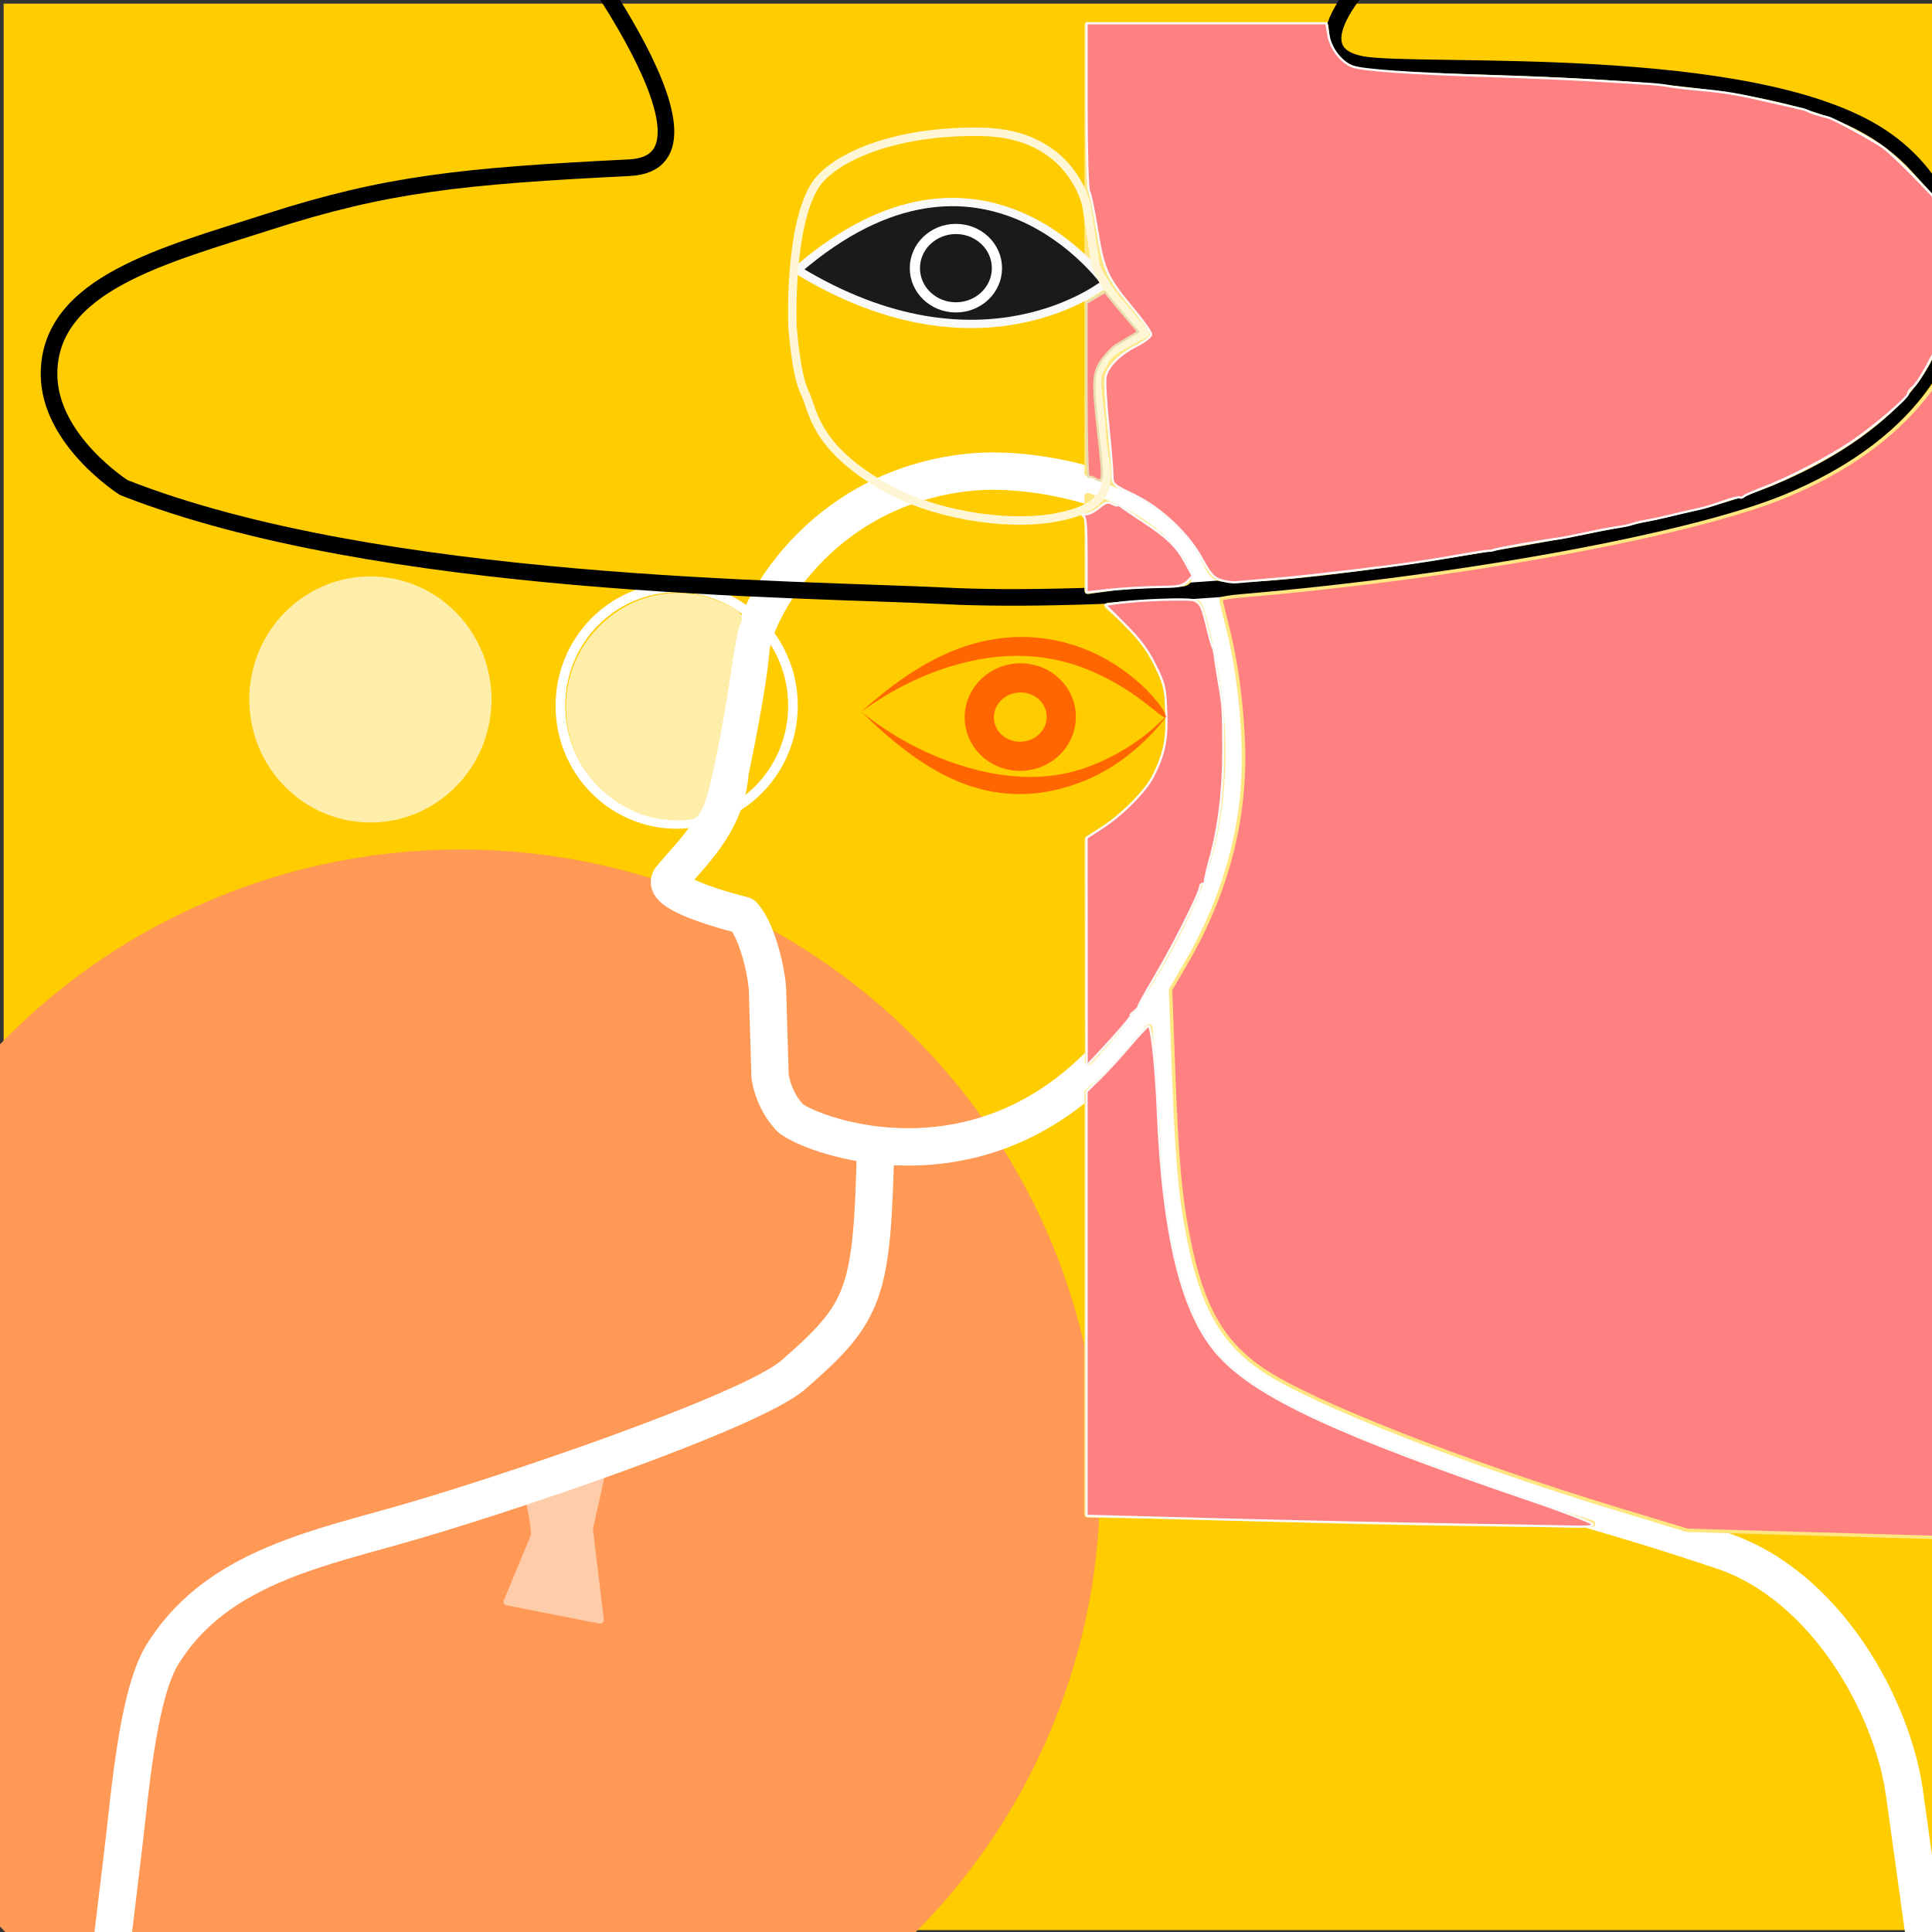 <?xml version="1.0" encoding="UTF-8" standalone="no"?>
<!-- Created with Inkscape (http://www.inkscape.org/) -->

<svg
   width="200"
   height="200"
   viewBox="0 0 52.917 52.917"
   version="1.1"
   id="svg1"
   inkscape:version="1.4.2 (ebf0e940d0, 2025-05-08)"
   sodipodi:docname="drawing.svg"
   xmlns:inkscape="http://www.inkscape.org/namespaces/inkscape"
   xmlns:sodipodi="http://sodipodi.sourceforge.net/DTD/sodipodi-0.dtd"
   xmlns="http://www.w3.org/2000/svg"
   xmlns:svg="http://www.w3.org/2000/svg">
  <rect x="0" y="0" width="52.917" height="52.917" fill="#333333" stroke="none"/>
  <sodipodi:namedview
     id="namedview1"
     pagecolor="#ffffff"
     bordercolor="#000000"
     borderopacity="0.25"
     inkscape:showpageshadow="2"
     inkscape:pageopacity="0.0"
     inkscape:pagecheckerboard="0"
     inkscape:deskcolor="#d1d1d1"
     inkscape:document-units="mm"
     inkscape:zoom="2.647615"
     inkscape:cx="110.47679"
     inkscape:cy="6.9874208"
     inkscape:window-width="1704"
     inkscape:window-height="996"
     inkscape:window-x="0"
     inkscape:window-y="0"
     inkscape:window-maximized="1"
     inkscape:current-layer="layer1"
     showguides="true" />
  <defs
     id="defs1">
    <inkscape:path-effect
       effect="powerstroke"
       message=""
       id="path-effect3"
       is_visible="true"
       lpeversion="1.3"
       scale_width="1"
       interpolator_type="CentripetalCatmullRom"
       interpolator_beta="0.2"
       start_linecap_type="zerowidth"
       end_linecap_type="zerowidth"
       offset_points="0.207,-0.13 | 1.55,-0.268 | 2.784,-0.214"
       linejoin_type="round"
       miter_limit="4"
       not_jump="false"
       sort_points="true" />
    <inkscape:path-effect
       effect="powerstroke"
       message=""
       id="path-effect14"
       is_visible="true"
       lpeversion="1.3"
       scale_width="1"
       interpolator_type="CentripetalCatmullRom"
       interpolator_beta="0.2"
       start_linecap_type="zerowidth"
       end_linecap_type="zerowidth"
       offset_points="0.2,0.1 | 1.5,0.1 | 2.8,0.1"
       linejoin_type="round"
       miter_limit="4"
       not_jump="false"
       sort_points="true" />
    <inkscape:path-effect
       effect="powerstroke"
       message=""
       id="path-effect2"
       is_visible="true"
       lpeversion="1.3"
       scale_width="0.2"
       interpolator_type="CentripetalCatmullRom"
       interpolator_beta="0.2"
       start_linecap_type="zerowidth"
       end_linecap_type="zerowidth"
       offset_points="0.208,0.763 | 0.503,0.541 | 0.802,0.145"
       linejoin_type="round"
       miter_limit="4"
       not_jump="false"
       sort_points="true" />
    <inkscape:path-effect
       effect="powerstroke"
       message=""
       id="path-effect1"
       is_visible="true"
       lpeversion="1.3"
       scale_width="1"
       interpolator_type="CentripetalCatmullRom"
       interpolator_beta="0.2"
       start_linecap_type="zerowidth"
       end_linecap_type="zerowidth"
       offset_points="0.202,0.981 | 2.49,0.245 | 4.86,0.42 | 11.005,0.512 | 17.2,0.231 | 19.5,0.342 | 21.869,0.411"
       linejoin_type="round"
       miter_limit="4"
       not_jump="false"
       sort_points="true" />
    <inkscape:path-effect
       effect="powerstroke"
       message=""
       id="path-effect2-2"
       is_visible="true"
       lpeversion="1.3"
       scale_width="1"
       interpolator_type="CentripetalCatmullRom"
       interpolator_beta="0.2"
       start_linecap_type="zerowidth"
       end_linecap_type="zerowidth"
       offset_points="0.2,0.4 | 0.5,0.4 | 0.802,0.145"
       linejoin_type="round"
       miter_limit="4"
       not_jump="false"
       sort_points="true" />
    <inkscape:path-effect
       effect="powerstroke"
       message=""
       id="path-effect2-9"
       is_visible="true"
       lpeversion="1.3"
       scale_width="0.2"
       interpolator_type="CentripetalCatmullRom"
       interpolator_beta="0.2"
       start_linecap_type="zerowidth"
       end_linecap_type="zerowidth"
       offset_points="0.204,0.756 | 0.515,0.885 | 0.829,0.447"
       linejoin_type="round"
       miter_limit="4"
       not_jump="false"
       sort_points="true" />
  </defs>
  <g
     inkscape:label="Layer 1"
     inkscape:groupmode="layer"
     id="layer1">
    <rect
       style="fill:#ffcc00;stroke-width:0.265"
       id="rect1"
       width="52.864"
       height="52.764"
       x="0.1"
       y="0.1" />
    <ellipse
       style="fill:#ff9955;stroke:#ff9955;stroke-width:0.379;stroke-linecap:round;stroke-linejoin:round;stroke-dasharray:none;stroke-opacity:1;paint-order:normal"
       id="path53"
       cx="12.616"
       cy="40.686"
       rx="17.323"
       ry="17.23" />
    <g
       id="SVGRepo_bgCarrier"
       stroke-width="0"
       transform="matrix(0.265,0,0,0.265,49.212,5.556)" />
    <g
       id="SVGRepo_tracerCarrier"
       stroke-linecap="round"
       stroke-linejoin="round"
       transform="matrix(0.265,0,0,0.265,49.212,5.556)" />
    <ellipse
       style="fill:#ffeeaa;stroke:#ffeeaa;stroke-width:0.264;stroke-dasharray:none;stroke-opacity:1;paint-order:normal"
       id="path2"
       cx="10.145"
       cy="19.158"
       rx="3.185"
       ry="3.238" />
    <path
       style="fill:#ffccaa;stroke:#ffccaa;stroke-width:0.2;stroke-linecap:round;stroke-linejoin:round;stroke-dasharray:none"
       d="m 14.44,40.823 c 0.25,1.099 0.2,1.249 0.2,1.249 l -0.749,1.799 2.548,0.5 -0.3,-2.498 0.4,-1.799 z"
       id="path15" />
    <ellipse
       style="fill:none;stroke:#ffffff;stroke-width:0.264;stroke-dasharray:none;stroke-opacity:1;paint-order:normal"
       id="path2-3"
       cx="18.534"
       cy="19.329"
       rx="3.185"
       ry="3.238" />
    <path
       id="central-figure"
       style="fill:none;fill-rule:nonzero;stroke:#ffffff;stroke-width:1.023;stroke-linecap:round;stroke-linejoin:round;stroke-dasharray:none;stroke-opacity:1;paint-order:normal"
       d="m 31.773,27.239 c 0.102,4.057 0.06,8.524 2.218,10.172 1.066,0.814 2.396,1.43 6.351,2.862 3.491,1.264 3.003,0.928 6.821,2.198 2.849,0.948 4.672,4.272 5.001,6.645 l 0.632,4.555 M 18.372,24.061 c -0.353,0.447 1.979,1.007 1.979,1.007 0.422,0.462 0.661,1.656 0.671,2.067 0.015,0.6 0.071,2.35 0.071,2.35 0,0 0.071,0.618 0.53,1.113 0.443,0.477 6.501,2.897 10.246,-3.816 0.353,-0.707 1.519,-2.191 1.837,-5.052 0.197,-1.774 -0.212,-6.021 -1.842,-7.425 -1.188,-1.023 -3.71,-1.533 -5.295,-1.372 -4.169,0.424 -5.936,3.886 -6.006,4.876 -0.071,0.989 -0.565,3.321 -0.565,3.321 -0.097,1.441 -1.138,2.315 -1.625,2.933 z m 5.611,7.318 c -0.097,4.057 -0.269,4.553 -2.261,6.282 -1.16,1.007 -8.07,3.353 -10.98,4.161 -2.455,0.682 -4.932,1.286 -6.296,3.498 -0.669,1.086 -0.888,3.799 -1.049,5.147 l -0.3,2.498"
       sodipodi:nodetypes="csssscscscscsssscsscssssc" />
    <path
       style="fill:none;stroke:#000000;stroke-width:0.455;stroke-linecap:round;stroke-linejoin:round;stroke-dasharray:none;stroke-opacity:1;paint-order:normal"
       d="m 3.392,13.355 c 6.996,2.756 18.479,2.762 22.542,2.968 3.61,0.183 12.562,-0.214 20.704,-2.261 C 54.621,12.055 55.047,6.077 51.513,3.745 47.98,1.413 38.865,2.049 37.31,1.767 35.199,1.383 37.946,-1.131 37.946,-1.131 L 14.981,-2.473 c 0,0 5.445,6.908 2.261,7.066 -4.567,0.227 -6.654,0.44 -9.893,1.484 -2.832,0.912 -6.006,1.696 -6.006,4.169 -1e-7,1.811 2.049,3.109 2.049,3.109 z"
       id="hat-outline"
       sodipodi:nodetypes="cssssccsssc" />
    <path
       style="fill:none;stroke:none;stroke-width:0.395;stroke-linecap:round;stroke-linejoin:round;stroke-dasharray:none;stroke-opacity:1;paint-order:normal"
       d="M 29.487,0.518 V 41.643 L 54.785,42.307 55.38,41.892 55.157,0.02 Z"
       id="path6" />
    <path
       style="fill:#ff8080;stroke:#ffe680;stroke-width:0.358;stroke-linecap:round;stroke-linejoin:round;stroke-dasharray:none;stroke-opacity:1;paint-order:normal"
       d="m 185.883,158.501 -11.484,-0.329 -7.144,-2.166 C 151.315,151.172 135.453,144.944 130.518,141.581 c -4.186,-2.852 -6.262,-6.507 -7.646,-13.457 -0.908,-4.563 -1.231,-8.157 -1.583,-17.62 l -0.305,-8.213 1.524,-2.605 c 4.326,-7.395 6.337,-15.15 5.991,-23.101 -0.188,-4.312 -0.744,-8.32 -1.653,-11.902 -0.359,-1.417 -0.654,-2.653 -0.654,-2.746 0,-0.093 0.931,-0.249 2.07,-0.346 22.76,-1.939 46.599,-6.313 56.312,-10.331 6.231,-2.578 11.124,-6.077 14.479,-10.355 l 1.118,-1.426 V 99.194 158.909 l -1.402,-0.04 c -0.771,-0.022 -6.57,-0.187 -12.886,-0.368 z"
       id="path7"
       transform="scale(0.265)"
       sodipodi:nodetypes="ccsssscssssssscccssc" />
    <path
       style="fill:#ffe680;stroke:#ffe680;stroke-width:0.717;stroke-linecap:round;stroke-linejoin:round;stroke-dasharray:none;stroke-opacity:1;paint-order:normal"
       d="m 124.451,57.676 c -1.361,-3.019 -4.827,-6.01 -8.706,-7.514 l -3.307,-1.282 V 25.775 2.671 h 12.25 12.25 l 0.169,1.416 c 0.094,0.784 0.823,1.902 1.635,2.506 1.349,1.003 2.583,1.123 15.49,1.513 26.527,0.8 37.02,3.2 43.103,9.855 l 2.703,2.957 v 7.597 c 0,7.429 -0.034,7.651 -1.517,9.99 -3.586,5.655 -12.182,10.952 -21.985,13.547 -12.863,3.405 -40.214,7.747 -48.927,7.768 -2.041,0.005 -2.255,-0.14 -3.158,-2.143 z"
       id="path8"
       transform="scale(0.265)" />
    <path
       style="fill:#ffe680;stroke:#ffe680;stroke-width:0.717;stroke-linecap:round;stroke-linejoin:round;stroke-dasharray:none;stroke-opacity:1;paint-order:normal"
       d="m 112.461,98.283 -0.021,-11.484 2.334,-1.474 c 5.764,-3.641 7.824,-10.835 4.827,-16.85 -0.761,-1.527 -2.215,-3.462 -3.232,-4.3 l -1.848,-1.523 4.434,-0.309 c 2.438,-0.17 4.626,-0.121 4.86,0.108 0.235,0.229 0.92,2.797 1.522,5.706 1.572,7.59 1.214,15.824 -0.961,22.115 -1.815,5.248 -6.57,13.61 -9.72,17.092 l -2.174,2.404 z"
       id="path9"
       transform="scale(0.265)" />
    <path
       style="fill:#ffe680;stroke:#ffe680;stroke-width:0.717;stroke-linecap:round;stroke-linejoin:round;stroke-dasharray:none;stroke-opacity:1;paint-order:normal"
       d="m 112.438,56.171 v -4.867 l 1.317,0.501 c 4.519,1.718 8.31,4.898 9.004,7.553 0.231,0.885 -0.065,1.001 -2.552,1.001 -1.547,0 -3.928,0.153 -5.291,0.34 l -2.478,0.34 z"
       id="path10"
       transform="scale(0.265)" />
    <path
       style="fill:#ffe680;stroke:#ffe680;stroke-width:0.717;stroke-linecap:round;stroke-linejoin:round;stroke-dasharray:none;stroke-opacity:1;paint-order:normal"
       d="m 134.605,157.009 c -6.463,-0.203 -14.095,-0.4 -16.959,-0.437 l -5.208,-0.068 V 134.701 112.897 l 1.202,-1.05 c 0.661,-0.578 2.082,-2.082 3.158,-3.343 l 1.956,-2.292 0.293,3.38 c 0.161,1.859 0.42,5.962 0.576,9.119 0.496,10.07 2.841,18.198 6.313,21.879 1.935,2.052 6.765,5.037 11.208,6.928 4.884,2.078 16.99,6.581 22.833,8.492 l 4.54,1.485 -9.08,-0.059 c -4.994,-0.032 -14.369,-0.225 -20.832,-0.428 z"
       id="path11"
       transform="scale(0.265)" />
    <g
       id="g49">
      <path
         id="path33-0"
         style="fill:#1a1a1a;stroke:#f9f9f9;stroke-width:0.228;stroke-linecap:round;stroke-linejoin:round;stroke-dasharray:none;stroke-opacity:1;paint-order:normal"
         d="m 21.84,7.394 c 5.075,-4.388 8.442,0.364 8.442,0.364 0,0 -3.367,2.735 -8.442,-0.364 z"
         sodipodi:nodetypes="ccc" />
      <ellipse
         style="fill:none;stroke:#ffffff;stroke-width:0.279;stroke-linecap:round;stroke-linejoin:round;stroke-dasharray:none;stroke-opacity:1;paint-order:normal"
         id="path33"
         cx="26.182"
         cy="7.345"
         rx="1.124"
         ry="1.074" />
    </g>
    <path
       style="fill:#1a1a1a;stroke:#1a1a1a;stroke-width:0.325;stroke-linecap:round;stroke-linejoin:round;stroke-dasharray:none;stroke-opacity:1;paint-order:normal"
       d=""
       id="path34"
       transform="scale(0.265)" />
    <path
       style="fill:#1a1a1a;stroke:#1a1a1a;stroke-width:0.325;stroke-linecap:round;stroke-linejoin:round;stroke-dasharray:none;stroke-opacity:1;paint-order:normal"
       d=""
       id="path35"
       transform="scale(0.265)" />
    <path
       style="fill:#1a1a1a;stroke:#1a1a1a;stroke-width:0.325;stroke-linecap:round;stroke-linejoin:round;stroke-dasharray:none;stroke-opacity:1;paint-order:normal"
       d=""
       id="path36"
       transform="scale(0.265)" />
    <path
       style="fill:#ff8080;stroke:#f9f9f9;stroke-width:0.23;stroke-linecap:round;stroke-linejoin:round;stroke-dasharray:none;stroke-opacity:1;paint-order:normal"
       d="m 126.165,59.951 c -0.733,-0.245 -1.101,-0.66 -1.91,-2.151 -1.437,-2.651 -4.264,-5.313 -7.078,-6.667 -2.133,-1.026 -2.197,-1.084 -2.195,-1.992 9.5e-4,-0.514 -0.198,-2.869 -0.442,-5.234 -0.244,-2.365 -0.366,-4.609 -0.271,-4.987 0.279,-1.113 1.469,-2.304 3.146,-3.151 0.894,-0.451 1.567,-0.968 1.567,-1.204 0,-0.227 -0.823,-1.397 -1.829,-2.6 -2.725,-3.259 -3.084,-4.04 -3.75,-8.16 -0.317,-1.963 -0.694,-3.788 -0.837,-4.055 -0.153,-0.287 -0.26,-3.95 -0.26,-8.917 V 2.404 h 12.395 12.395 l 0.186,1.135 c 0.234,1.428 1.26,2.813 2.456,3.313 0.966,0.404 5.972,0.754 14.632,1.025 4.794,0.15 9.157,0.351 12.953,0.596 1.102,0.071 2.559,0.164 3.239,0.207 0.68,0.042 1.581,0.147 2.003,0.234 0.422,0.086 1.609,0.232 2.637,0.323 3.237,0.289 4.133,0.438 7.879,1.304 1.689,0.391 3.192,0.736 3.338,0.768 0.147,0.031 0.387,0.127 0.534,0.213 0.216,0.126 0.988,0.365 2.003,0.62 0.602,0.151 4.857,2.477 5.721,3.127 0.599,0.451 2.087,1.857 3.305,3.124 l 2.216,2.305 -0.079,7.745 -0.079,7.745 -0.93,1.736 c -0.511,0.955 -1.142,1.893 -1.402,2.085 -0.26,0.192 -0.48,0.492 -0.49,0.668 -0.024,0.444 -3.648,3.533 -5.948,5.069 -2.333,1.558 -6.492,3.717 -8.926,4.633 -0.991,0.373 -1.932,0.787 -2.093,0.92 -0.16,0.133 -0.351,0.183 -0.424,0.11 -0.073,-0.073 -0.843,0.117 -1.711,0.422 -1.564,0.548 -2.045,0.686 -3.29,0.943 -0.353,0.073 -1.375,0.312 -2.27,0.531 -0.896,0.219 -1.971,0.45 -2.391,0.512 -0.419,0.063 -1.02,0.2 -1.335,0.304 -0.595,0.197 -0.729,0.224 -2.358,0.477 -0.541,0.084 -1.803,0.335 -2.804,0.557 -1.002,0.223 -2.182,0.451 -2.622,0.509 -1.788,0.233 -6.169,1.003 -6.543,1.15 -0.22,0.087 -0.492,0.138 -0.604,0.114 -0.112,-0.024 -1.253,0.145 -2.537,0.375 -1.284,0.23 -2.755,0.48 -3.269,0.556 -0.514,0.076 -1.175,0.177 -1.469,0.226 -2.298,0.381 -11.635,1.49 -14.555,1.729 -1.983,0.162 -3.918,0.328 -4.3,0.367 -0.382,0.04 -1.103,-0.064 -1.602,-0.231 z"
       id="path37"
       transform="scale(0.265)" />
    <path
       style="fill:#ff8080;stroke:#f9f9f9;stroke-width:0.23;stroke-linecap:round;stroke-linejoin:round;stroke-dasharray:none;stroke-opacity:1;paint-order:normal"
       d="m 112.31,98.381 -0.006,-11.787 1.708,-1.113 c 2.013,-1.311 4.419,-3.751 5.166,-5.238 1.173,-2.334 1.469,-3.778 1.363,-6.646 -0.094,-2.544 -0.175,-2.887 -1.142,-4.844 -0.775,-1.567 -1.569,-2.634 -3.105,-4.17 l -2.064,-2.064 1.113,-0.167 c 2.231,-0.335 7.684,-0.524 8.127,-0.282 0.655,0.357 0.775,0.61 1.274,2.688 0.248,1.032 0.518,1.992 0.598,2.132 0.081,0.141 0.179,0.561 0.218,0.935 0.039,0.373 0.216,1.52 0.393,2.548 0.456,2.654 0.465,2.786 0.482,7.077 0.017,4.187 -0.436,7.923 -1.373,11.339 -0.324,1.182 -0.564,2.239 -0.532,2.349 0.031,0.11 -0.063,0.2 -0.21,0.2 -0.147,0 -0.267,0.126 -0.267,0.28 0,0.571 -2.698,5.973 -4.529,9.067 -1.041,1.759 -1.882,3.271 -1.869,3.36 0.013,0.089 -0.195,0.327 -0.461,0.529 -0.267,0.202 -0.411,0.372 -0.321,0.376 0.178,0.009 -1.289,1.732 -3.296,3.871 l -1.263,1.346 z"
       id="path38"
       transform="scale(0.265)" />
    <path
       style="fill:#ff8080;stroke:#f9f9f9;stroke-width:0.23;stroke-linecap:round;stroke-linejoin:round;stroke-dasharray:none;stroke-opacity:1;paint-order:normal"
       d="m 150.229,157.567 c -5.949,-0.097 -16.916,-0.338 -24.37,-0.536 l -13.554,-0.36 v -21.927 -21.927 l 1.357,-1.325 c 0.746,-0.729 2.147,-2.257 3.113,-3.395 0.966,-1.138 1.841,-2.07 1.944,-2.07 0.291,0 0.757,4.267 0.934,8.546 0.555,13.401 2.539,21.369 6.365,25.555 3.909,4.277 12.264,8.16 32.075,14.908 3.517,1.198 6.442,2.319 6.499,2.49 0.074,0.221 -0.429,0.298 -1.721,0.264 -1.004,-0.027 -6.692,-0.128 -12.641,-0.224 z"
       id="path39"
       transform="scale(0.265)" />
    <path
       style="fill:none;stroke:#fff6d5;stroke-width:0.232;stroke-linecap:round;stroke-linejoin:round;stroke-dasharray:none;stroke-opacity:1;paint-order:normal"
       d="m 30.179,11.882 c -0.024,-0.645 -0.22,-1.451 -0.076,-1.713 0.281,-0.514 0.175,-0.462 1.262,-1.039 0,0 -0.286,-0.343 -0.771,-0.915 C 30.194,7.742 30.017,7.302 30.017,7.302 L 29.758,5.632 c 0,0 -0.388,-1.977 -2.862,-2.021 -2.474,-0.044 -4.093,0.742 -4.56,1.453 -0.737,1.122 -0.631,3.863 -0.631,3.863 0,0 0.091,1.339 0.334,1.822 0.243,0.483 0.225,1.446 2.144,2.566 1.334,0.779 3.328,1.093 4.648,0.874 2.035,-0.338 1.384,-1.312 1.347,-2.308 z"
       id="path4"
       sodipodi:nodetypes="sscsccsscssss" />
    <path
       style="fill:#ff8080;stroke:#f9f9f9;stroke-width:0.23;stroke-linecap:round;stroke-linejoin:round;stroke-dasharray:none;stroke-opacity:1;paint-order:normal"
       d="m 112.304,57.346 c 0,-2.86 -0.088,-3.923 -0.334,-4.022 -0.184,-0.074 -0.073,-0.144 0.247,-0.156 0.319,-0.012 0.946,-0.328 1.392,-0.704 0.667,-0.561 0.908,-0.631 1.356,-0.391 0.3,0.16 0.545,0.222 0.545,0.138 0,-0.084 0.15,-0.029 0.334,0.122 0.184,0.152 1.235,0.868 2.337,1.592 2.499,1.642 3.433,2.555 4.364,4.264 l 0.732,1.346 -0.545,0.545 c -0.389,0.389 -0.908,0.55 -1.814,0.562 -2.488,0.033 -5.035,0.176 -6.81,0.382 l -1.803,0.209 z"
       id="path40"
       transform="scale(0.265)" />
    <path
       style="fill:#ff8080;stroke:#e9ddaf;stroke-width:0.23;stroke-linecap:round;stroke-linejoin:round;stroke-dasharray:none;stroke-opacity:1;paint-order:normal"
       d="m 113.118,49.422 c -0.213,-0.135 -0.484,-0.186 -0.601,-0.114 -0.117,0.072 -0.213,-3.95 -0.213,-8.938 v -9.07 l 0.959,-0.566 0.959,-0.566 0.538,0.684 c 0.296,0.376 1.067,1.304 1.713,2.061 l 1.175,1.376 -0.869,0.523 c -0.478,0.288 -1.142,0.689 -1.475,0.892 -0.333,0.203 -0.964,0.864 -1.402,1.468 -0.948,1.309 -0.998,2.255 -0.398,7.562 0.571,5.05 0.552,5.28 -0.385,4.687 z"
       id="path41"
       transform="scale(0.265)" />
    <ellipse
       style="fill:none;stroke:#ff6600;stroke-width:0.8;stroke-linecap:round;stroke-linejoin:round;stroke-dasharray:none;stroke-opacity:1;paint-order:normal"
       id="path33-7-8"
       cx="26.37"
       cy="21.71"
       rx="1.124"
       ry="1.074"
       transform="rotate(-4.363)" />
    <path
       style="fill:#ff6600;fill-rule:nonzero;stroke:none;stroke-width:0.8;stroke-linecap:round;stroke-linejoin:round"
       d="m 23.434,22.385 c 0.709,0.444 1.715,1.012 2.873,1.277 0.177,0.04 0.355,0.073 0.535,0.099 1.021,0.145 1.929,0.032 2.685,-0.164 0.01,-0.003 0.019,-0.005 0.029,-0.007 0.733,-0.192 1.294,-0.482 1.662,-0.711 0.083,-0.051 0.155,-0.099 0.216,-0.141 0.315,-0.216 0.363,-0.287 0.363,-0.287 -0.003,-0.004 -0.114,0.082 -0.393,0.238 -0.064,0.036 -0.14,0.076 -0.226,0.118 -0.385,0.19 -0.953,0.419 -1.672,0.573 -0.009,0.002 -0.019,0.004 -0.028,0.006 -0.747,0.156 -1.613,0.19 -2.592,0.06 -0.173,-0.023 -0.345,-0.05 -0.517,-0.082 -1.166,-0.212 -2.144,-0.571 -2.935,-0.978 z"
       id="path1"
       sodipodi:nodetypes="cc"
       transform="matrix(1,0,0,1.564,0.159,-15.515)"
       inkscape:original-d="m 23.434219,22.384926 c 5.031967,2.862716 8.363087,0.0646 8.363087,0.0646"
       inkscape:path-effect="#path-effect2" />
    <path
       style="fill:#ff6600;fill-rule:nonzero;stroke:none;stroke-width:0.8;stroke-linecap:round;stroke-linejoin:round"
       d="m 23.528,22.425 c 0.689,0.432 1.669,0.98 2.807,1.247 0.192,0.045 0.386,0.082 0.582,0.11 1.003,0.146 1.905,0.049 2.663,-0.162 0.045,-0.013 0.09,-0.026 0.134,-0.039 0.671,-0.203 1.192,-0.495 1.535,-0.737 0.125,-0.089 0.223,-0.168 0.296,-0.232 0.226,-0.199 0.231,-0.278 0.222,-0.288 -0.016,-0.017 -0.074,-9.1e-5 -0.326,0.143 -0.079,0.045 -0.188,0.106 -0.316,0.174 -0.361,0.19 -0.865,0.422 -1.509,0.601 -0.042,0.012 -0.084,0.023 -0.127,0.034 -0.724,0.186 -1.564,0.274 -2.529,0.176 -0.189,-0.019 -0.377,-0.045 -0.564,-0.076 -1.139,-0.191 -2.109,-0.561 -2.867,-0.951 z"
       id="path1-0"
       inkscape:path-effect="#path-effect2-9"
       inkscape:original-d="m 23.527822,22.424855 c 5.031967,2.862716 8.238298,-0.100292 8.238298,-0.100292"
       sodipodi:nodetypes="cc"
       transform="matrix(1.013,0,0,-1.438,-0.251,51.745)" />
    <path
       style="fill:#ffeeaa;stroke:#ffeeaa;stroke-width:0.404;stroke-linecap:round;stroke-linejoin:round"
       d="m 67.169,84.24 c -3.082,-0.836 -5.974,-3.249 -7.329,-6.113 -2.127,-4.495 -1.235,-9.775 2.237,-13.245 3.524,-3.522 8.53,-4.372 12.959,-2.2 1.499,0.735 1.695,1.05 1.215,1.949 -0.146,0.274 -0.507,2.158 -0.801,4.189 -0.982,6.776 -2.343,13.4 -2.998,14.59 -0.61,1.109 -0.633,1.121 -2.215,1.175 -0.879,0.03 -2.259,-0.125 -3.067,-0.344 z"
       id="path16"
       transform="scale(0.265)" />
    <path
       style="fill:none;stroke:none;stroke-width:0;stroke-linecap:round;stroke-linejoin:round;stroke-dasharray:none"
       d="m 53.987,119.181 c -0.639,-0.031 -1.947,-0.161 -2.565,-0.254 -3.213,-0.488 -5.201,-1.888 -7.098,-5.003 -2.592,-4.256 -4.816,-11.955 -6.788,-23.508 -0.125,-0.735 -0.25,-1.322 -0.303,-1.429 -0.106,-0.215 -0.186,-0.181 0.749,-0.319 1.48,-0.219 3.367,-0.422 5.052,-0.545 1.393,-0.102 7.893,-0.101 9.314,4.5e-4 4.959,0.355 9.967,1.275 14.534,2.67 l 0.453,0.138 0.026,0.46 c 0.101,1.789 1.616,2.93 5.653,4.26 0.61,0.201 1.327,0.425 1.593,0.498 l 0.484,0.133 v 5.508 5.508 l -0.762,1.011 c -2.446,3.243 -4.082,4.876 -6.508,6.496 -3.595,2.4 -7.809,3.976 -11.52,4.307 -0.646,0.058 -1.818,0.092 -2.313,0.068 z"
       id="path17"
       transform="scale(0.265)" />
  </g>
</svg>
